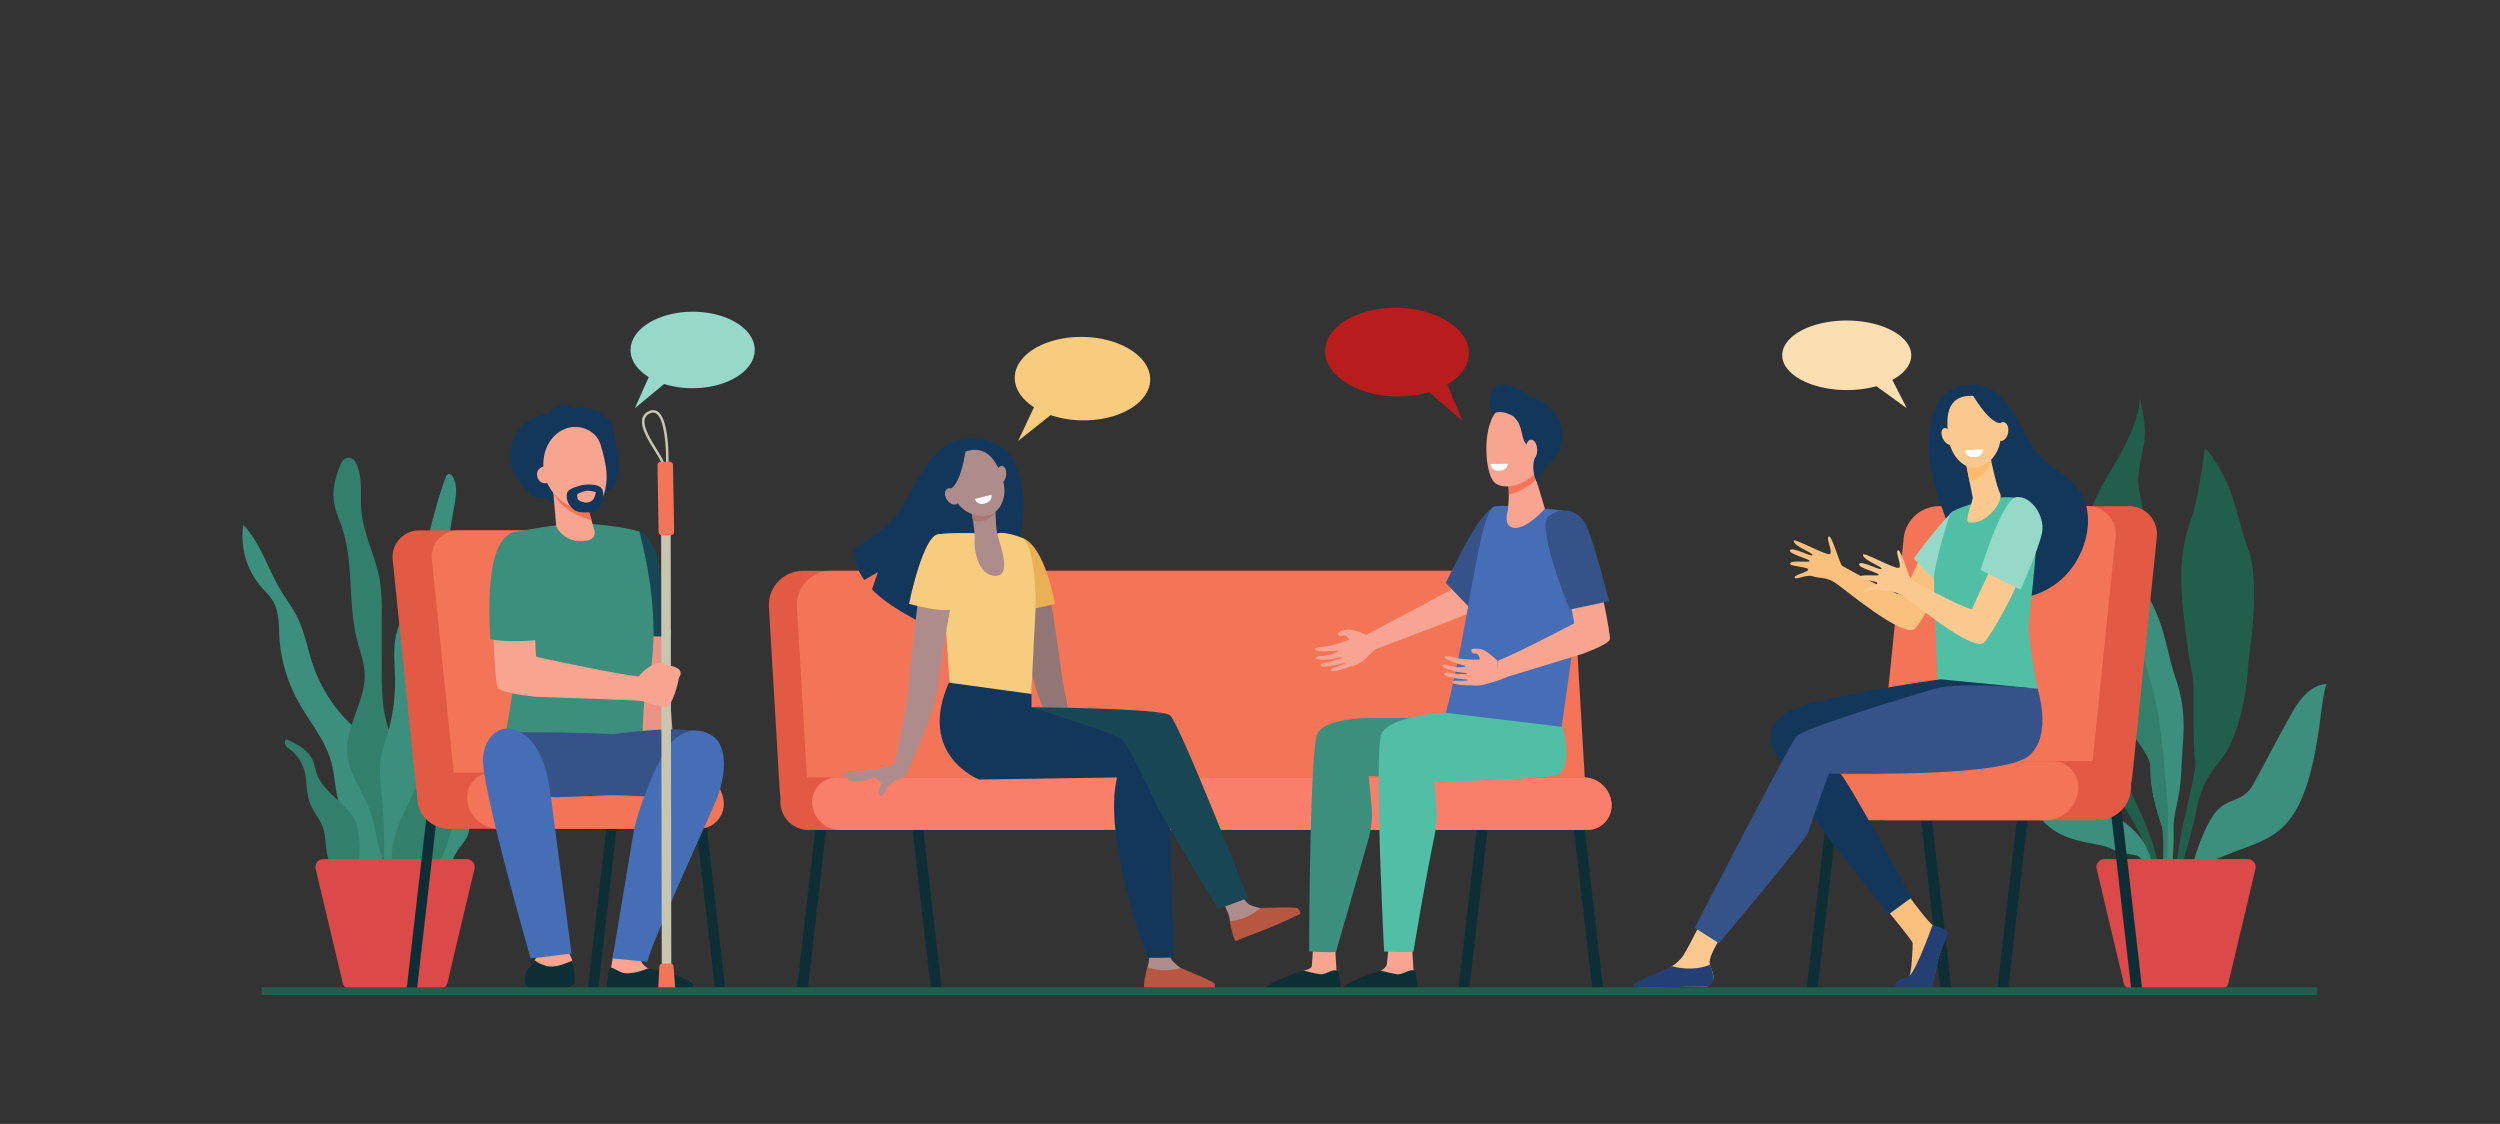 <svg xmlns="http://www.w3.org/2000/svg" width="1299" height="584" viewBox="0 0 1299 584">
  <rect x="0" y="0" width="1299" height="584" fill="#333333" stroke="none"/>
  <g id="discussion" transform="translate(0 0.326)">
    <g id="Groupe_30" data-name="Groupe 30">
      <rect id="Rectangle_1" data-name="Rectangle 1" width="1299" height="584" transform="translate(0 -0.326)" fill="none"/>
      <path id="Tracé_1" data-name="Tracé 1" d="M502.7,1064.57c-.575-5.084-1.258-10.281-3.619-14.817-2.869-5.516-7.909-9.494-12.31-13.877a76.98,76.98,0,0,1-18.357-29.26c-2.939-8.49-4.4-17.534-8.452-25.55-2.472-4.894-5.843-9.272-8.653-13.982-6.636-11.134-10.249-24.29-19.25-33.605a40.386,40.386,0,0,0,9.123,31.953c2.218,2.586,4.789,4.914,6.476,7.874,3.064,5.37,2.787,11.924,3.146,18.1a79.462,79.462,0,0,0,9.505,33.266c5.9,10.845,14.428,20.5,17.586,32.441,2.367,8.948,1.663,18.987,6.706,26.741a6.85,6.85,0,0,1,1.307,2.679,5.823,5.823,0,0,1-.1,1.681c-.114.721-.225,1.442-.339,2.162-1.147,7.322-2.335,16.643,3.96,22.124,4.363,3.8,9.975,3.884,13.109-1.161,3.155-5.081,2.875-12.517,2.641-18.234C504.8,1083.586,503.779,1074.037,502.7,1064.57Z" transform="translate(-305.659 -661.056)" fill="#3c8f7c"/>
      <path id="Tracé_2" data-name="Tracé 2" d="M628.846,973.986c-2.448-8.478-6.248-16.553-8.154-25.171-1.847-8.358-1.862-17-1.868-25.559q-.009-14.069-.02-28.142a106.175,106.175,0,0,0-.975-17.472c-2.078-12.391-8.516-23.852-9.607-36.369-.473-5.414.076-10.886-.519-16.285a25.678,25.678,0,0,0-2.559-8.971,4,4,0,0,0-7.17.2c-3.128,6.779-5.113,14.1-3.849,21.365.759,4.357,2.644,8.419,4.054,12.61,6.275,18.66,2.942,39.319,7.8,58.4,1.465,5.761,3.68,11.408,3.94,17.347.616,14.212-10,27.2-9.024,41.388.8,11.636,9.164,21.266,12.674,32.388,1.967,6.225,2.387,12.87,4.491,19.048,1.637,4.8,5.44,10.632,11.352,9.172,5.612-1.383,3.916-5.962,3.665-10.337C632.223,1002.8,633.023,988.443,628.846,973.986Z" transform="translate(-420.463 -576.361)" fill="#327f6b"/>
      <path id="Tracé_3" data-name="Tracé 3" d="M700.3,1002.282c-.248-4.4-.992-8.834-.374-13.2.519-3.689,1.987-7.167,3.038-10.743,1.964-6.7,2.451-13.731,2.93-20.7q1.3-18.994,2.594-37.988c1.345-19.684,2.7-39.424,6.377-58.805,1.021-5.381,2.168-11.212-.248-16.124-.511-1.036-1.512-2.133-2.612-1.789-.782.245-1.167,1.109-1.453,1.879-8.046,21.864-11.087,45.4-20.067,66.9-2.151,5.148-4.652,10.214-5.767,15.683-1.337,6.566-.6,13.352-.429,20.052a94.621,94.621,0,0,1-3.342,28.533c-1.389,4.833-3.248,9.558-4.007,14.531-.948,6.2-.152,12.514.441,18.756a288.262,288.262,0,0,1,1.159,36.129c-.219,7.086,5.764,6.9,9.724,2.548,2.77-3.044,2.746-6.385,3.695-10.176C695.074,1025.323,701.059,1015.771,700.3,1002.282Z" transform="translate(-479.076 -596.888)" fill="#3c8f7c"/>
      <path id="Tracé_4" data-name="Tracé 4" d="M542.976,1356.44c-5.288-8.5-15.823-13.328-19.206-22.755-.861-2.4-1.2-4.979-2.247-7.3-2.335-5.154-7.64-8.066-12.855-10.439a1.1,1.1,0,0,0-1.558.992h0a3.766,3.766,0,0,0,1.634,3.184,21.145,21.145,0,0,1,8.431,11.5c1.611,5.524.913,11.577,2.915,16.97,1.681,4.526,5.142,8.23,6.768,12.777,1.485,4.159,1.331,8.7,2.028,13.06s2.635,8.986,6.639,10.833C550.012,1391.942,546.39,1361.929,542.976,1356.44Z" transform="translate(-359.116 -931.834)" fill="#327f6b"/>
      <path id="Tracé_5" data-name="Tracé 5" d="M772.68,1307.488c-.225,4.109.4,8.417-1.205,12.2-1.027,2.422-2.878,4.38-4.4,6.528-5.332,7.544-7.267,18.231-15.462,22.477a2.791,2.791,0,0,1-1.742.42,2.675,2.675,0,0,1-1.728-1.751c-2.008-4.681.245-9.955,1.579-14.869a3.656,3.656,0,0,0,.02-2.609c-.452-.87-1.48-1.246-2.183-1.929-1.4-1.363-1.269-3.616-.989-5.551a126.4,126.4,0,0,1,2.921-14.35,25.05,25.05,0,0,1,3.073-7.675c1.7-2.53,4.164-4.418,6.473-6.406a76.718,76.718,0,0,0,22.393-33.056c.948-2.758,1.792-5.67,3.747-7.83s5.443-3.271,7.827-1.6c1.7,1.194-5.247,12.362-6.059,13.7-2.314,3.826-2.343,7.156-3.651,11.408C780.1,1287.01,773.293,1296.331,772.68,1307.488Z" transform="translate(-528.568 -885.687)" fill="#3c8f7c"/>
      <path id="Tracé_6" data-name="Tracé 6" d="M730.06,1222.625c1.515-3.919,3.044-7.888,3.543-12.062.554-4.64-.181-9.383.61-13.988,1.018-5.918,4.471-11.125,6.178-16.883,1.234-4.159,1.538-8.527,2.279-12.8,2.119-12.222,7.865-24.164,6.216-36.456-.359-2.673-1.567-5.79-4.22-6.248-2.4-.411-4.591,1.783-5.215,4.144s-.158,4.85.012,7.287a30.08,30.08,0,0,1-5.387,19.293c-3.773,5.341-9.251,9.362-12.648,14.951-4.167,6.855-4.734,15.225-6.858,22.965-4.229,15.391-14.831,28.819-16.766,44.666-.771,6.307.712,13.97,6.531,16.489C721.168,1261.27,726.248,1232.486,730.06,1222.625Z" transform="translate(-494.025 -796.073)" fill="#327f6b"/>
      <path id="Tracé_7" data-name="Tracé 7" d="M604.32,1528.55H565.693a4.1,4.1,0,0,0-3.978,5.046L575.8,1592.97a4.089,4.089,0,0,0,3.978,3.149h46.4a4.091,4.091,0,0,0,3.978-3.149l14.081-59.374a4.1,4.1,0,0,0-3.978-5.046Z" transform="translate(-397.705 -1082.462)" fill="#db4949"/>
      <g id="Groupe_1" data-name="Groupe 1" transform="translate(1054.716 206.577)">
        <path id="Tracé_8" data-name="Tracé 8" d="M3872.64,1025.448h1.83a107.8,107.8,0,0,1,3.9-20.09c7.979-26.934,4.489-30.418,17.957-47.254s14.464-51.749,14.464-51.749,6.484-39.652,0-57.107-6.984-34.912-22.693-53.368c0,0-2.991,24.689-6.733,35.911s-7.293,21.946-4.521,48.877,4.5,29.178,5.131,36.162-.362,36.415,1.132,41.275-8.729,38.525-9.476,52.989C3873.407,1015.438,3873,1020.393,3872.64,1025.448Z" transform="translate(-3797.176 -770.19)" fill="#215e4b"/>
        <path id="Tracé_9" data-name="Tracé 9" d="M3886.271,1323.771a29.173,29.173,0,0,1,15.178-15.526c20.948-9.35,35.079-9.143,44.806-31.588s9.727-53.117,13.092-59.476c0,0-8.977-1.5-17.957,14.589s-15.067,28.054-20.25,37.408-12.666,6.733-19.025,13.842c-5.329,5.956-10.249,19.813-12.12,26.846a27.659,27.659,0,0,1-2.656,6.54c-1.059,1.871-2.305,4.147-3.055,5.767a8.947,8.947,0,0,0-.493,1.6h2.48Z" transform="translate(-3805.072 -1068.513)" fill="#3c8f7c"/>
        <path id="Tracé_10" data-name="Tracé 10" d="M3688.125,856.731c-1.5,19.2,10.722,17.706,11.221,29.925s16.459,32.919,23.852,47.631c3.846,7.652,5.265,19.352,5.743,28.819h5.942c-2.3-23.963-12.021-40.641-17.832-54.007-7.479-17.207-8.6-25.063-2.244-38.528s-2.991-48.255,6.062-63.763,4.413-39.853,2.332-49.2.213-15.71,2.081-25.571-2.081-24.182-2.081-24.182c-.336,12.219-9.639,28.927-16.372,39.652s-19.451,39.9-17.954,53.117.747,14.215.747,14.215C3684.882,832.54,3689.622,837.528,3688.125,856.731Z" transform="translate(-3666.035 -707.85)" fill="#215e4b"/>
        <path id="Tracé_11" data-name="Tracé 11" d="M3671.793,1308.164c.765,2.291,3.213,8.145,5.454,15.6h3.642c-1.658-9.494-4.518-20.51-9.348-26.826-9.727-12.718-29.178-18.2-31.422-27.433s.248-36.909-13.964-52.37c0,0,2,17.213,0,21.824s-18.952,26.058-8.977,44.012,32.42,15.709,39.4,19.7S3670.547,1304.423,3671.793,1308.164Z" transform="translate(-3614.058 -1068.51)" fill="#3c8f7c"/>
        <path id="Tracé_12" data-name="Tracé 12" d="M3758.385,1063.745c-.248,18.453,14.215,25.437,13.964,35.662s2.991,21.2,5.735,29.426c1.736,5.209.776,19.714.467,33.325h4.013c1.01-10,2.119-24.436,1.754-30.833-.5-8.729,3.49-15.71,3.99-30.923s3.741-28.927-2.991-48.13-5.486-42.144-33.666-63.343c0,0-4.988,22.445-1.246,34.664S3758.633,1045.29,3758.385,1063.745Z" transform="translate(-3709.627 -906.9)" fill="#3c8f7c"/>
        <path id="Tracé_13" data-name="Tracé 13" d="M3758.392,1063.752c-.248,18.456,14.215,25.437,13.964,35.662s2.991,21.2,5.735,29.426c1.736,5.209.776,19.714.467,33.325h1.667c.225-2.843.443-4.629.443-4.629l.832-34.413s-1.664-26.934-4.655-48.88-25.186-85.3-25.186-85.3-4.988,22.445-1.246,34.664S3758.64,1045.3,3758.392,1063.752Z" transform="translate(-3709.634 -906.908)" fill="#327f6b"/>
        <path id="Tracé_14" data-name="Tracé 14" d="M3775.3,1528.55h-38.625a4.1,4.1,0,0,0-3.978,5.046l14.081,59.374a4.088,4.088,0,0,0,3.978,3.149h46.4a4.092,4.092,0,0,0,3.978-3.149l14.081-59.374a4.1,4.1,0,0,0-3.978-5.046Z" transform="translate(-3697.992 -1289.039)" fill="#db4949"/>
      </g>
      <path id="Tracé_21" data-name="Tracé 21" d="M2176.8,361.259c20.632.442,37.147,11.1,36.887,23.809-.129,6.355-4.428,12.017-11.272,16.036l7.992,18.916-17.323-14.942a56.7,56.7,0,0,1-17.219,2.2c-20.631-.442-37.147-11.1-36.887-23.809S2156.168,360.818,2176.8,361.259Z" transform="translate(-1450.451 -201.624)" fill="#b91c1c"/>
      <path id="Tracé_22" data-name="Tracé 22" d="M1876.615,453.173c-19.434-.364-35.381,9.043-35.617,21.014-.118,5.985,3.713,11.476,10,15.519l-8.237,17.5,16.87-13.408a53.452,53.452,0,0,0,16.123,2.722c19.434.364,35.381-9.043,35.617-21.012S1896.049,453.537,1876.615,453.173Z" transform="translate(-1313.73 -278.434)" fill="#f7cc7f"/>
      <path id="Tracé_23" data-name="Tracé 23" d="M3116.243,506.44c18.511.022,33.516,8.123,33.511,18.094,0,4.985-3.755,9.495-9.822,12.754L3147.44,552l-15.8-11.446a57.6,57.6,0,0,1-15.405,2c-18.511-.022-33.516-8.123-33.511-18.094S3097.732,506.42,3116.243,506.44Z" transform="translate(-2156.671 -340.21)" fill="#fbdfb3"/>
      <path id="Tracé_24" data-name="Tracé 24" d="M1213.2,407.11c-17.816.024-32.256,8.938-32.253,19.911,0,5.486,3.613,10.45,9.453,14.037l-7.226,16.188,15.212-12.6a48.97,48.97,0,0,0,14.824,2.2c17.816-.024,32.256-8.938,32.253-19.911S1231.019,407.086,1213.2,407.11Z" transform="translate(-853.305 -245.459)" fill="#96d9c9"/>
      <g id="Groupe_22" data-name="Groupe 22" transform="translate(203.993 275.281)">
        <path id="Tracé_46" data-name="Tracé 46" d="M729.359,1518.285H723.98l11.463-99.645h5.379Z" transform="translate(-716.689 -1279.909)" fill="#0e2e35"/>
        <path id="Tracé_47" data-name="Tracé 47" d="M922.646,1518.285h5.379l-11.466-99.645H911.18Z" transform="translate(-849.257 -1279.909)" fill="#0e2e35"/>
        <path id="Tracé_48" data-name="Tracé 48" d="M1051.919,1518.285h-5.379L1058,1418.64h5.379Z" transform="translate(-945.114 -1279.909)" fill="#0e2e35"/>
        <path id="Tracé_49" data-name="Tracé 49" d="M1245.206,1518.285h5.379l-11.466-99.645h-5.379Z" transform="translate(-1077.682 -1279.909)" fill="#0e2e35"/>
        <path id="Tracé_50" data-name="Tracé 50" d="M801.73,1092.831H728.365a17.658,17.658,0,0,1-17.163-15.569L699.079,958.839a13.8,13.8,0,0,1,13.976-15.569H786.42a17.66,17.66,0,0,1,17.163,15.569l12.123,118.422A13.8,13.8,0,0,1,801.73,1092.831Z" transform="translate(-698.996 -943.27)" fill="#e25a44"/>
        <path id="Tracé_51" data-name="Tracé 51" d="M871.54,1092.831H798.175a17.658,17.658,0,0,1-17.163-15.569L768.889,958.839a13.8,13.8,0,0,1,13.976-15.569H856.23a17.66,17.66,0,0,1,17.163,15.569l12.123,118.422A13.8,13.8,0,0,1,871.54,1092.831Z" transform="translate(-748.433 -943.27)" fill="#f47458"/>
        <path id="Tracé_52" data-name="Tracé 52" d="M862.962,1403.658H758.975a16.544,16.544,0,0,1-16.083-14.589h0a12.932,12.932,0,0,1,13.1-14.589H859.977a16.544,16.544,0,0,1,16.083,14.589h0A12.935,12.935,0,0,1,862.962,1403.658Z" transform="translate(-730.027 -1248.637)" fill="#e25a44"/>
        <path id="Tracé_53" data-name="Tracé 53" d="M951.922,1403.658H847.935a16.544,16.544,0,0,1-16.083-14.589h0a12.931,12.931,0,0,1,13.1-14.589H948.937a16.544,16.544,0,0,1,16.083,14.589h0A12.935,12.935,0,0,1,951.922,1403.658Z" transform="translate(-793.025 -1248.637)" fill="#f47458"/>
      </g>
      <path id="Tracé_54" data-name="Tracé 54" d="M3765.291,1505.5h5.661l-12.07-104.912h-5.662Z" transform="translate(-2657.891 -991.846)" fill="#0e2e35"/>
      <path id="Tracé_55" data-name="Tracé 55" d="M3561.774,1505.5h-5.665l12.071-104.912h5.664Z" transform="translate(-2518.305 -991.846)" fill="#0e2e35"/>
      <path id="Tracé_56" data-name="Tracé 56" d="M3425.673,1505.5h5.662l-12.07-104.912H3413.6Z" transform="translate(-2417.385 -991.846)" fill="#0e2e35"/>
      <path id="Tracé_57" data-name="Tracé 57" d="M3222.162,1505.5H3216.5l12.07-104.912h5.662Z" transform="translate(-2277.806 -991.846)" fill="#0e2e35"/>
      <path id="Tracé_58" data-name="Tracé 58" d="M3433.733,1057.557h77.243a18.593,18.593,0,0,0,18.071-16.392l12.765-124.682A14.53,14.53,0,0,0,3527.1,900.09h-77.243a18.593,18.593,0,0,0-18.071,16.393l-12.765,124.682A14.53,14.53,0,0,0,3433.733,1057.557Z" transform="translate(-2421.16 -637.41)" fill="#e25a44"/>
      <path id="Tracé_59" data-name="Tracé 59" d="M3360.234,1057.557h77.243a18.593,18.593,0,0,0,18.071-16.392l12.765-124.682A14.53,14.53,0,0,0,3453.6,900.09h-77.243a18.593,18.593,0,0,0-18.071,16.393l-12.765,124.682A14.532,14.532,0,0,0,3360.234,1057.557Z" transform="translate(-2369.112 -637.41)" fill="#f47458"/>
      <path id="Tracé_60" data-name="Tracé 60" d="M3327.031,1384.8h109.486a17.425,17.425,0,0,0,16.935-15.362h0a13.617,13.617,0,0,0-13.789-15.362H3330.177a17.425,17.425,0,0,0-16.935,15.362h0A13.615,13.615,0,0,0,3327.031,1384.8Z" transform="translate(-2346.257 -958.909)" fill="#e25a44"/>
      <path id="Tracé_61" data-name="Tracé 61" d="M3233.371,1384.8h109.486a17.425,17.425,0,0,0,16.935-15.362h0A13.617,13.617,0,0,0,3346,1354.08H3236.517a17.425,17.425,0,0,0-16.935,15.362h0A13.616,13.616,0,0,0,3233.371,1384.8Z" transform="translate(-2279.931 -958.909)" fill="#f47458"/>
      <path id="Tracé_62" data-name="Tracé 62" d="M3189.272,975.283c-.508-1.474,6.654-2.638,7.039-4.124s-9.032-1.637-9.365-2.945c-.613-2.411,10.325-.47,10.115-1.6s-11.393-3.683-10.176-5.615,11.317,3.861,11.63,2.551-9.879-4.541-9.686-7.416c.1-1.538,16.717,7.725,18.648,6.9s-2.049-8.069-.508-9.137,5.9,14.709,6.954,15.237,23.5,13.442,31.5,15.511c.981-2.676,8.014-16.862,8.878-19.393,4.48,3.21,9.683,3.925,14.306,6.855-3.385,8.4-14.992,29.073-17.335,30.12-7.132,3.193-34.591-19.746-40.075-23.674s-8.641-2.673-12.356-3.922S3189.78,976.757,3189.272,975.283Z" transform="translate(-2256.768 -675.476)" fill="#f9c07e"/>
      <g id="Groupe_26" data-name="Groupe 26" transform="translate(250.921 209.718)">
        <path id="Tracé_63" data-name="Tracé 63" d="M1121.94,1111.989l.689,49.933,21.721,6.444-2.612-34.892,1.345-23.081s-16.638-4.272-17.116-3.552S1121.94,1111.989,1121.94,1111.989Z" transform="translate(-1045.438 -993.483)" fill="#ea9486"/>
        <path id="Tracé_64" data-name="Tracé 64" d="M1115.671,945.3c.972.041,3.633.928,7.529,8.262,4.973,9.365,7.512,46.481,7.512,46.481l-16.965-.773-2.787-5.9L1106.37,947.9S1115.4,945.288,1115.671,945.3Z" transform="translate(-1034.411 -879.144)" fill="#184655"/>
        <path id="Tracé_65" data-name="Tracé 65" d="M939.463,931.33c6.2.009,21.552,1.812,28.676,4.08,0,0,13.725,47.263,3.782,81.326-2.227,7.626-2.1,30.742-2.1,30.742l-71.783-3.333s10.567-57.063,7.7-66.428-2.936-42-2.936-42,.441-.067,14.443-2.481A145.69,145.69,0,0,1,939.463,931.33Z" transform="translate(-886.88 -869.251)" fill="#3c8f7c"/>
        <path id="Tracé_66" data-name="Tracé 66" d="M939.627,1300.006s38.061-5.714,48.676.268-11.326,33.337-11.326,33.337-29.23-1.92-37.854-1.868c-8.56.052-34.723,2.183-49.927-.02s-13.483-28.014-10.614-31.162S939.627,1300.006,939.627,1300.006Z" transform="translate(-871.742 -1128.59)" fill="#355389"/>
        <path id="Tracé_67" data-name="Tracé 67" d="M1102.911,1684.57s-1.611,5.729,1.681,9.388,16.614,6.954,18.409,8.939a5.688,5.688,0,0,1,1.713,3.718l-37.125.07.076-11.177,1.474-8.072Z" transform="translate(-1021.112 -1402.667)" fill="#f7a491"/>
        <path id="Tracé_68" data-name="Tracé 68" d="M1101.954,1722.205s-9.421,4.121-14.09,1.982-4.55-2.775-5.857-1.888-1.477,11.367-1.477,11.367h41.747c2.9-.152,4.3-2.326,1.894-4.08a34.392,34.392,0,0,0-4.626-2.562C1116.228,1725.258,1101.954,1722.205,1101.954,1722.205Z" transform="translate(-1016.112 -1429.111)" fill="#0e2e35"/>
        <path id="Tracé_69" data-name="Tracé 69" d="M1118.207,1309.613c3.467-5.691,12.173-13.956,23.111-8.093,10.433,5.592,7.681,23.411,3.09,34.323s-33.993,74.809-35.715,83.833l-18.073-1.731s8.653-52.093,10.757-64.683C1103.4,1341.146,1112.207,1319.465,1118.207,1309.613Z" transform="translate(-1023.258 -1129.981)" fill="#466eb6"/>
        <path id="Tracé_70" data-name="Tracé 70" d="M955.318,1626.97s1.483,17.049,4.208,21.771-.143,12.748-.286,13.851-5.737,2.676-14.63,1.731-8.749-2.991-8.031-6.295,5.452-7.556,5.738-10.7-2.726-14.478-2.726-14.478Z" transform="translate(-913.959 -1361.877)" fill="#f7a491"/>
        <path id="Tracé_71" data-name="Tracé 71" d="M942.167,1724.329c-9.158-.972-8.026-5.457-7.287-8.86.461-2.13,3.091-4.643,4.655-7.019.82.651,2.151,1.8,6.126,2.968,4.13,1.217,9.791-1.191,13.4-2.7a43.751,43.751,0,0,1,1.223,11.773C960.135,1721.626,951.324,1725.3,942.167,1724.329Z" transform="translate(-912.627 -1419.578)" fill="#0e2e35"/>
        <path id="Tracé_72" data-name="Tracé 72" d="M894.846,1329.628c1.847,13.935,11,83.308,11,83.308l-21.228,2.624s-26.1-90.548-24.765-104.4,11.11-15.015,11.11-15.015S889.955,1292.74,894.846,1329.628Z" transform="translate(-859.799 -1127.543)" fill="#466eb6"/>
        <g id="Groupe_23" data-name="Groupe 23" transform="translate(14.135)">
          <path id="Tracé_73" data-name="Tracé 73" d="M941.672,720.686s-8.574-6.38-13.343,3.236a21.71,21.71,0,0,0-3.66-.2c-1.926.435-3.9,2.087-5.659,2.939-6.269,3.035-9.639,9.625-10.544,15.847-1.1,7.553,1.792,13.366,6.7,19.27a20.329,20.329,0,0,0,5,4.646c2.408,1.442,4.491.613,6.812,1.328,1.955.6,2.475,2.6,4.894,2.084,3.391-.721,7.208-4.252,11.244-3.368s13.781-1.76,13.807-1.766c12.523-3.4,6.344-25.635,4.734-33.482C960.149,723.841,949.415,718.67,941.672,720.686Z" transform="translate(-908.235 -718.612)" fill="#13375b"/>
          <path id="Tracé_74" data-name="Tracé 74" d="M1000.956,863.683l2.414,8.154,1.287,4.553s2.183,5.192-3.82,6.172c-11.522,1.885-15.733-7.3-15.733-7.3L982.92,850.04Z" transform="translate(-961.124 -811.684)" fill="#f7a491"/>
          <path id="Tracé_75" data-name="Tracé 75" d="M983.636,858.227c4.678,8.125,13.643,12.371,19.766,13.7l-2.437-8.233L982.93,850.05Z" transform="translate(-961.131 -811.691)" fill="#f47458"/>
          <path id="Tracé_76" data-name="Tracé 76" d="M978,760.328c7.6-3.5,16.789.336,19.095,7.742a88.615,88.615,0,0,1,2.816,11.8c1.78,10.836-2.8,22.153-8.157,22.807s-21.179-4.564-23.939-19.918C966.111,773.276,970.025,764,978,760.328Z" transform="translate(-950.149 -747.228)" fill="#f7a491"/>
          <path id="Tracé_77" data-name="Tracé 77" d="M964.074,833.433a4.05,4.05,0,0,1-3.228,4.81,4.267,4.267,0,0,1-4.48-3.867,4.05,4.05,0,0,1,3.228-4.809A4.263,4.263,0,0,1,964.074,833.433Z" transform="translate(-942.284 -797.167)" fill="#f7a491"/>
        </g>
        <path id="Tracé_78" data-name="Tracé 78" d="M1017.179,861.788s-7.124,1.538-7.906,3.838-.248,5.752,2.9,8.621,10.562,1.836,12.675.56,4.185-7.235,2.521-10.775S1017.179,861.788,1017.179,861.788Z" transform="translate(-965.424 -819.84)" fill="#13375b"/>
        <path id="Tracé_79" data-name="Tracé 79" d="M1027.784,874.288s-.2,2.615.7,3.161a9.2,9.2,0,0,0,3.073,1.182,4.765,4.765,0,0,0,4.4-1.436,2.957,2.957,0,0,0,.277-.359,10.932,10.932,0,0,0,1.182-3.534,16.522,16.522,0,0,0-4.585-.753A20.367,20.367,0,0,0,1027.784,874.288Z" transform="translate(-978.746 -827.615)" fill="#f7a491"/>
        <g id="Groupe_24" data-name="Groupe 24" transform="translate(82.635 3.05)">
          <path id="Tracé_80" data-name="Tracé 80" d="M1154.422,760.815c-.844-.137-1.03-1.232-1.057-2.95-.026-1.535-1.944-4.658-3.975-7.964-3.531-5.746-7.532-12.257-6.161-16.737a5.752,5.752,0,0,1,3.344-3.572,4.443,4.443,0,0,1,4.538.19c6.289,4.188,5.679,26.513,5.65,27.462l-.155.73-.02.07c-.873,2.475-1.585,2.784-1.973,2.793C1154.535,760.832,1154.474,760.82,1154.422,760.815Zm1.027-3.68c.187-6.307-.365-23.128-5.066-26.259a3.164,3.164,0,0,0-3.263-.088,4.427,4.427,0,0,0-2.629,2.758c-1.2,3.911,2.807,10.427,6.024,15.663,2.311,3.765,4.138,6.736,4.17,8.633.009.511.035.881.064,1.15a11.229,11.229,0,0,0,.587-1.357Z" transform="translate(-1142.953 -729.064)" fill="#c8c6af"/>
        </g>
        <g id="Groupe_25" data-name="Groupe 25" transform="translate(92.568 31.381)">
          <path id="Tracé_81" data-name="Tracé 81" d="M1179.83,1090.069c1.372,0,2.481-1.43,2.478-3.193l-.353-257.549c0-1.763-1.115-3.187-2.486-3.187s-2.481,1.43-2.478,3.193l.353,257.549C1177.346,1088.645,1178.458,1090.072,1179.83,1090.069Z" transform="translate(-1176.99 -826.14)" fill="#c8c6af"/>
        </g>
        <path id="Tracé_82" data-name="Tracé 82" d="M1173.6,1728.366l5.685-.093a1.55,1.55,0,0,0,1.52-1.675l-.875-10.851a1.555,1.555,0,0,0-1.573-1.427l-4.258.07a1.55,1.55,0,0,0-1.523,1.471l-.552,10.874A1.554,1.554,0,0,0,1173.6,1728.366Z" transform="translate(-1080.905 -1423.735)" fill="#f47458"/>
        <path id="Tracé_83" data-name="Tracé 83" d="M1173.064,859.177l4.418-.073a1.822,1.822,0,0,0,1.792-1.853l-.572-34.58a1.822,1.822,0,0,0-1.853-1.792l-4.418.073a1.822,1.822,0,0,0-1.792,1.853l.572,34.58A1.822,1.822,0,0,0,1173.064,859.177Z" transform="translate(-1079.924 -791.034)" fill="#f47458"/>
        <path id="Tracé_84" data-name="Tracé 84" d="M898.492,1095.461s.572,18.368,1.048,20.458c0,0,36.191,8,52.043,10.1.2,0,.394.006.589,0,.333-.006.724.114.963-.228a17.487,17.487,0,0,1,5.084-4.573c2.378-1.515,4.821-2.953,7.813-1.415a9.246,9.246,0,0,0,3.1.762,10.882,10.882,0,0,1,4.112,1.564,2.7,2.7,0,0,1,1.051,3.482,9.185,9.185,0,0,0-.96,2.627c-.055,1.529-3.455,13.53-6,13.743a45.166,45.166,0,0,1-10.585-2.273,11.768,11.768,0,0,0-4.839-1.007,7.6,7.6,0,0,1-1.03-.067v0c-11.738-.6-51.238-1.917-51.238-1.917s-18.85-1.751-20.256-4.909-2.632-37.469-2.632-37.469Z" transform="translate(-871.803 -984.689)" fill="#f7a491"/>
        <path id="Tracé_85" data-name="Tracé 85" d="M871.814,1001.681c-1.126-22.755-.96-50.8,11.837-55.583,5.049-1.888,13.953,9.464,12.351,56.044C889.17,1002.705,879.139,1003.158,871.814,1001.681Z" transform="translate(-868 -879.571)" fill="#3c8f7c"/>
      </g>
      <path id="Tracé_86" data-name="Tracé 86" d="M3433.979,716.922a48.494,48.494,0,0,1,4.43-23.376c3.085-6.415,10.713-10.057,17.671-10.065,22.092-.029,24.9,29.16,38.966,40.419,4.3,3.441,9.1,6.242,13.165,9.952,15.015,13.7,8.25,39.059-5.536,51.072-9.566,8.335-24.6,13.071-36.395,6.555-6.155-3.4-10.827-9.056-14.157-15.248-4.725-8.79-7.769-18.934-11.131-28.305C3437.417,737.951,3434.42,727.571,3433.979,716.922Z" transform="translate(-2431.779 -484.015)" fill="#13375b"/>
      <path id="Tracé_87" data-name="Tracé 87" d="M3423.485,950.08s16.5-16.918,20.744-24.266-2.892-2.565-10.182-4.5c-2.761-.733-2.063-16.909-7.281-11.65-8.562,8.627-19.325,23.712-19.325,23.712Z" transform="translate(-2413.023 -643.446)" fill="#96d9c9"/>
      <path id="Tracé_88" data-name="Tracé 88" d="M3472.42,884.933s14.808-2.924,21.563,2.723-1.447,55.837-1.441,64.157,4.64,31.828,4.64,31.828-44.879,7.856-52.008-4.634c0,0-2.028-47.587-1.728-53.573s6.954-30.459,8.8-33.08S3472.42,884.933,3472.42,884.933Z" transform="translate(-2438.499 -626.141)" fill="#50bfa5"/>
      <path id="Tracé_89" data-name="Tracé 89" d="M3510.438,807.476s.079.444.219,1.2c.671,3.613,3.257,15.6,5,18.9,2.11,3.984-7.229,16.687-16.218,15.138-2.676-.461,2.262-11.674,2.025-12.861-.455-2.273-1.071-5.376-1.7-8.554-.356-1.795-.715-3.613-1.054-5.323-.96-4.856-1.745-8.831-1.745-8.831Z" transform="translate(-2476.424 -571.586)" fill="#fbc990"/>
      <path id="Tracé_90" data-name="Tracé 90" d="M3510.65,808.672c-.14-.753-.219-1.2-.219-1.2l-13.471-.336,1.745,8.831c.336,1.7.695,3.508,1.048,5.291a12.619,12.619,0,0,0,6.432-3.219,16.943,16.943,0,0,0,4.871-7.232C3510.893,809.965,3510.755,809.232,3510.65,808.672Z" transform="translate(-2476.417 -571.587)" fill="#ffba6b"/>
      <path id="Tracé_91" data-name="Tracé 91" d="M3480.284,703.492s6.35-.732,10.328,4.4,8.268,21.024-1.617,29.659-19.655-1.138-21.1-11.5S3465.882,703.119,3480.284,703.492Z" transform="translate(-2455.334 -498.162)" fill="#fbc990"/>
      <path id="Tracé_92" data-name="Tracé 92" d="M3457.532,766.613c1.179,2.288,3.161,3.557,4.424,2.831s1.331-3.169.152-5.46-3.16-3.557-4.424-2.831S3456.35,764.323,3457.532,766.613Z" transform="translate(-2447.898 -538.875)" fill="#fbc990"/>
      <path id="Tracé_93" data-name="Tracé 93" d="M3509.62,697.372s8.481,15.105,14.551,15.806,6.864,8.726,6.864,8.726-2.168-18.5-8.177-22.063S3509.62,697.372,3509.62,697.372Z" transform="translate(-2485.383 -493.739)" fill="#13375b"/>
      <path id="Tracé_94" data-name="Tracé 94" d="M3553.723,754.587c-.493,2.682.5,5.142,2.218,5.5s3.511-1.538,4-4.22-.5-5.142-2.218-5.5S3554.216,751.9,3553.723,754.587Z" transform="translate(-2516.525 -531.352)" fill="#fbc990"/>
      <g id="Groupe_27" data-name="Groupe 27" transform="translate(848.862 352.627)">
        <path id="Tracé_95" data-name="Tracé 95" d="M3358.42,1592.773s13.623,16.334,13.713,17.755-.543,16.932-2.163,18.354-6.379,2.428-4.85,4.027c1.156,1.208,10.054.948,15.949.625,1.722-.094,3.878-13.827,4.561-15.847.99-2.93,3.4-9.534,2.5-11.577-.438-1-2.536-3.041-5.492-4.952-3.111-2.008-15-18.558-15-18.558Z" transform="translate(-3227.17 -1473.365)" fill="#f9c07e"/>
        <path id="Tracé_96" data-name="Tracé 96" d="M3394.11,1645.88s-9.146,25.755-12.727,27c-.951.33-5.513,1.167-6.374,3.184a8.717,8.717,0,0,0,0,2.638h19.066s2.41-11.347,3.365-16.334c0,0,5.046-12.181,4.486-13.29S3394.11,1645.88,3394.11,1645.88Z" transform="translate(-3238.837 -1518.178)" fill="#243f74"/>
        <path id="Tracé_97" data-name="Tracé 97" d="M2964.4,1625.29s-11.125,15.663-10.144,20.615c.525,2.653,2.857,6.126,1.518,8.621a6.7,6.7,0,0,1-2.869,3.12l-34.7.557c-1.891.029-.642-1.185.884-2.3,2.5-1.83,4.509-3.041,12.476-6.887.52-.251,2.411-1.45,3.094-1.868a23.973,23.973,0,0,0,4.964-4.378c2.492-2.77,13.448-25.329,13.448-25.329Z" transform="translate(-2914.748 -1498.038)" fill="#fbc990"/>
        <path id="Tracé_98" data-name="Tracé 98" d="M2928.6,1717.363c9.178,2.349,15.96.753,19.757-.773.978,2.767,2.276,6.24,1.588,8.244-.844,2.452-2.043,3.006-3.1,3.035-8.381.219-30.707.519-37.1.6a1.042,1.042,0,0,1-.812-1.713C2910.518,1724.864,2927.914,1717.781,2928.6,1717.363Z" transform="translate(-2908.683 -1568.252)" fill="#243f74"/>
        <path id="Tracé_99" data-name="Tracé 99" d="M3171.131,1238.934s13.775,15.721,17.288,18.214,37.23,64.578,37.23,64.578l-12.012,8.77s-30.132-37.574-44.286-57.67c-11.965-16.994-7.559-15.914-14.595-26.26a13.822,13.822,0,0,1,2.113-18.015c.636-.575,1.325-1.173,2.075-1.8,10.416-8.682,81.811-18.45,81.811-18.45l45.667,4.471s-37.311,26.163-38.7,26.861-51.524,8.008-52.569,8.008S3171.131,1238.934,3171.131,1238.934Z" transform="translate(-3081.24 -1208.3)" fill="#13375b"/>
        <path id="Tracé_100" data-name="Tracé 100" d="M3195.56,1220.869s7.833,23.5-3.917,34.466-81.551,9.747-104.527,9.747c0,0-9.4,25.76-10.445,29.94s-46.65,58.137-46.65,58.137l-12.531-8.008s49.087-95.387,52.916-99.566,58.487-20.887,72.063-24.719S3195.56,1220.869,3195.56,1220.869Z" transform="translate(-2985.736 -1215.995)" fill="#355389"/>
      </g>
      <path id="Tracé_101" data-name="Tracé 101" d="M3498.96,799.581l9.315-.482a4.077,4.077,0,0,1-4.121,3.878C3499.167,803.381,3498.96,799.581,3498.96,799.581Z" transform="translate(-2477.834 -565.893)" fill="#fff"/>
      <path id="Tracé_102" data-name="Tracé 102" d="M3498.96,799.581l9.315-.482a4.077,4.077,0,0,1-4.121,3.878C3499.167,803.381,3498.96,799.581,3498.96,799.581Z" transform="translate(-2477.834 -565.893)" fill="#fff"/>
      <path id="Tracé_103" data-name="Tracé 103" d="M3312.362,999.786c-.508-1.474,6.654-2.638,7.039-4.127s-9.032-1.637-9.365-2.945c-.613-2.411,10.325-.47,10.115-1.6s-11.393-3.683-10.176-5.615,11.317,3.861,11.63,2.551-9.879-4.541-9.686-7.416c.1-1.538,16.717,7.725,18.648,6.9s-2.049-8.069-.508-9.137,5.9,14.709,6.955,15.237,23.5,13.442,31.495,15.511c.981-2.676,8.014-16.862,8.878-19.393,4.479,3.21,9.683,3.925,14.306,6.855-3.385,8.4-14.992,29.073-17.335,30.12-7.133,3.193-34.592-19.746-40.075-23.674s-8.641-2.673-12.356-3.922S3312.87,1001.26,3312.362,999.786Z" transform="translate(-2343.936 -692.826)" fill="#fbc990"/>
      <path id="Tracé_104" data-name="Tracé 104" d="M3547.121,931.939s9.715-21.54,11.192-29.9-5.7-18.853-13.208-18.176-18.774,37.866-18.774,37.866Z" transform="translate(-2497.216 -625.898)" fill="#96d9c9"/>
      <g id="Groupe_28" data-name="Groupe 28" transform="translate(399.512 296.273)">
        <path id="Tracé_105" data-name="Tracé 105" d="M2805.68,1505.5h5.665l-12.07-104.912h-5.665Z" transform="translate(-2377.843 -1288.119)" fill="#0e2e35"/>
        <path id="Tracé_106" data-name="Tracé 106" d="M2602.172,1505.5h-5.662l12.071-104.912h5.662Z" transform="translate(-2238.264 -1288.119)" fill="#0e2e35"/>
        <path id="Tracé_107" data-name="Tracé 107" d="M1628.013,1505.5h5.662L1621.6,1400.59h-5.665Z" transform="translate(-1543.861 -1288.119)" fill="#0e2e35"/>
        <path id="Tracé_108" data-name="Tracé 108" d="M1424.5,1505.5h-5.662l12.07-104.912h5.662Z" transform="translate(-1404.282 -1288.119)" fill="#0e2e35"/>
        <path id="Tracé_109" data-name="Tracé 109" d="M1760.854,1149h-366.1a20.435,20.435,0,0,1-20.14-19.025l-5.621-95.746A17.741,17.741,0,0,1,1386.9,1015.2H1753a20.435,20.435,0,0,1,20.14,19.025l5.621,95.746A17.739,17.739,0,0,1,1760.854,1149Z" transform="translate(-1368.956 -1015.2)" fill="#e25a44"/>
        <path id="Tracé_110" data-name="Tracé 110" d="M1810.737,1149H1444.63a20.435,20.435,0,0,1-20.14-19.025l-5.621-95.746a17.741,17.741,0,0,1,17.907-19.025h366.1a20.435,20.435,0,0,1,20.14,19.025l5.621,95.746A17.735,17.735,0,0,1,1810.737,1149Z" transform="translate(-1404.279 -1015.2)" fill="#f47458"/>
        <path id="Tracé_111" data-name="Tracé 111" d="M1808.519,1410.366H1403.933a14.643,14.643,0,0,1-14.411-13.658h0a12.716,12.716,0,0,1,12.812-13.658h404.585a14.643,14.643,0,0,1,14.411,13.658h0A12.716,12.716,0,0,1,1808.519,1410.366Z" transform="translate(-1383.503 -1275.698)" fill="#e25a44"/>
        <path id="Tracé_112" data-name="Tracé 112" d="M1848.459,1410.366H1460.432a14.672,14.672,0,0,1-14.46-13.658h0a12.735,12.735,0,0,1,12.855-13.658h388.027a14.672,14.672,0,0,1,14.46,13.658h0A12.733,12.733,0,0,1,1848.459,1410.366Z" transform="translate(-1423.479 -1275.698)" fill="#f97f6b"/>
      </g>
      <path id="Tracé_113" data-name="Tracé 113" d="M2497.725,947.92l-23.516,29.913c-1.736,1-34.51,18.281-34.51,18.281s-5.88,3.307-9.5,5.06h0s1.576,4,3.137,8.049c13.527-5.1,52.586-19.865,54.314-21.138,1.777-1.307,28.437-33,28.437-33Z" transform="translate(-1720.977 -671.282)" fill="#f8a492"/>
      <path id="Tracé_114" data-name="Tracé 114" d="M2599.965,900.18s-4.526.841-12.2,13.935c-7.165,12.222-13.521,25.93-13.521,25.93l12.861,13.419s9.456-28.769,10.261-29.694S2599.965,900.18,2599.965,900.18Z" transform="translate(-1822.981 -637.474)" fill="#355389"/>
      <path id="Tracé_115" data-name="Tracé 115" d="M2472.825,1688s.692,11.446.695,11.469c.254,1.453,1.255,5.043,1.255,6.365,0,4.964-23.569-4.214-18.286-6.412.479-.2,2.982-1.7,3.14-3.394.242-2.6.858-7.868.858-7.868Z" transform="translate(-1739.047 -1195.379)" fill="#f7a491"/>
      <path id="Tracé_116" data-name="Tracé 116" d="M2411.116,1726.484s5.533,1.518,8.367,1.9,6.569-2.816,8.574-1.952c2.206.951,2.119,9.5,2.119,9.5s-29.674,2.434-38.018-.085C2388.855,1734.851,2399.8,1730.021,2411.116,1726.484Z" transform="translate(-1693.615 -1222.488)" fill="#0e2e35"/>
      <path id="Tracé_117" data-name="Tracé 117" d="M2335.735,1683.758s.692,11.446.695,11.469c.254,1.453,1.255,5.043,1.255,6.365,0,4.964-23.569-4.214-18.287-6.412.479-.2,4.048-.832,4.2-2.519.242-2.6.694-10.652.694-10.652Z" transform="translate(-1641.965 -1191.137)" fill="#f7a491"/>
      <path id="Tracé_118" data-name="Tracé 118" d="M2274.019,1726.484s5.533,1.518,8.367,1.9,6.569-2.816,8.574-1.952c2.207.951,2.119,9.5,2.119,9.5s-29.674,2.434-38.018-.085C2251.76,1734.851,2262.707,1730.021,2274.019,1726.484Z" transform="translate(-1596.527 -1222.488)" fill="#0e2e35"/>
      <path id="Tracé_119" data-name="Tracé 119" d="M2420.909,1276.6l-56.336.242s-25.448-.668-29.47,8.133-4.293,113.134-4.293,113.134,13.316.747,14.011,0l16.789-58.207a47.127,47.127,0,0,0,1.64-17.475l-1.462-15.564,23.245,1.188s26.353-.42,35.044-9.161S2420.909,1276.6,2420.909,1276.6Z" transform="translate(-1650.593 -904.041)" fill="#3c8f7c"/>
      <path id="Tracé_120" data-name="Tracé 120" d="M2546.765,1255.31l-60.574,3.715s-26.07,2.119-30.091,10.918,1.345,113.087,1.345,113.087,15.322.662,15.292,0c-.035-.788,7.226-42.929,10.69-59.03a56.547,56.547,0,0,0,1.144-15.564l-.887-13.637s62.2-1.234,64.992-4.045C2557.358,1282.016,2546.765,1255.31,2546.765,1255.31Z" transform="translate(-1738.259 -888.964)" fill="#50bfa5"/>
      <path id="Tracé_121" data-name="Tracé 121" d="M2599.965,899.763c8.779-.753,24.509,1.214,24.509,1.214s10.022.479,13.025,1.827c4.421,1.984,13.022,4.287,9.569,24.567-2.469,14.513-9.216,62.608-12.668,87l-60.159-7.238C2586.955,958.9,2591.654,900.475,2599.965,899.763Z" transform="translate(-1822.981 -637.057)" fill="#466eb6"/>
      <path id="Tracé_122" data-name="Tracé 122" d="M2696.7,839.192l5.656,19s-9.613,10.958-16.285,9.893c-5.6-.9-2.991-8.9-2.991-8.9s1.372-10.772-.283-16.077S2696.7,839.192,2696.7,839.192Z" transform="translate(-1899.628 -594.168)" fill="#f7a491"/>
      <path id="Tracé_123" data-name="Tracé 123" d="M2694.893,846.087a35.688,35.688,0,0,1-10.8,5.025,27.831,27.831,0,0,0-.812-7.754c-.765-2.448,2.139-3.47,5.49-3.861,4.421-.225,8.417-.055,8.417-.055l1.085,3.651A15.31,15.31,0,0,1,2694.893,846.087Z" transform="translate(-1900.112 -594.418)" fill="#f47458"/>
      <g id="Groupe_29" data-name="Groupe 29" transform="translate(772.302 199.464)">
        <path id="Tracé_124" data-name="Tracé 124" d="M2672.435,724.21c.441-.193,5.066,23.041-.522,29.864s-17.128,9.666-21.634,4.85c-4.985-5.326-6.33-30.523,2.568-37.74S2672.435,724.21,2672.435,724.21Z" transform="translate(-2646.346 -708.357)" fill="#f7a491"/>
        <path id="Tracé_125" data-name="Tracé 125" d="M2659.828,683.548a25.914,25.914,0,0,1,14.063,6.893c3.292.181,7.851,1.71,12.914,9.018,6.228,8.989,2.711,19.6-3.54,25.086s-5.79,11.349-5.79,11.349l-1.229-2.968a16.99,16.99,0,0,1-1.27-7.095,14,14,0,0,1,.794-4.363c1.366-3.49-3.747-5.431-5.317-8.166-1.208-2.1-1.573-7.071-3.49-10.556l-2.191-2.615s-4.888-3.336-9.383-2.025S2650.471,682.244,2659.828,683.548Z" transform="translate(-2650.564 -683.477)" fill="#13375b"/>
        <path id="Tracé_126" data-name="Tracé 126" d="M2716.417,786.993c.131,2.863,1.579,5.122,3.231,5.046s2.886-2.457,2.755-5.317-1.579-5.122-3.231-5.046S2716.285,784.133,2716.417,786.993Z" transform="translate(-2695.961 -753.016)" fill="#f7a491"/>
      </g>
      <path id="Tracé_127" data-name="Tracé 127" d="M2662.539,824.63l-9.059.1a3.961,3.961,0,0,0,4.232,3.511C2662.571,828.325,2662.539,824.63,2662.539,824.63Z" transform="translate(-1879.096 -583.972)" fill="#fff"/>
      <path id="Tracé_128" data-name="Tracé 128" d="M2596.422,1160.173a39.747,39.747,0,0,0-6.4-5.218,9.312,9.312,0,0,0-3.9-1.118s-3.029-.152-3.266.56a1.559,1.559,0,0,0,.805,1.76c.537.245,1.748.158,2.285.406a4.546,4.546,0,0,1,1.258,2.691c.011.689-8.9-.061-8.9-.061s-2.545-.339-3.382-.52c-.715-.155-2.819-.785-2.819-.785s-3.044-.73-3.207.242c-.1.572,2.428,1.984,5.072,2.933,2.848,1.024,5.834,1.579,5.816,1.888-.047.721-4.947.429-4.947.429a15.634,15.634,0,0,0-3.333-.642c-1.334-.654-3.759-1.062-3.878.134a20.788,20.788,0,0,0,3.123,1.739s2.183.581,3.207.922c1.806.6,4.6.651,5.854.96,1.042.257.636.514.686.627a24.565,24.565,0,0,1-3.333-.184,19.109,19.109,0,0,1-3.233-.2,23.021,23.021,0,0,0-3.426-.423c-2.533-.149-2.168,1.5.175,2.031.893.2,1.865.414,2.851.625,3.838.82,7.477.729,7.535,1.156.076.552-6.578.306-6.578.306s-3.616.911-.155,1.69a28.966,28.966,0,0,0,7.372.729c.96-.1,4.457.557,7.728-.344,2.41-.665,5.845-1.719,7.485-2.224Z" transform="translate(-1818.3 -817.095)" fill="#f8a492"/>
      <path id="Tracé_129" data-name="Tracé 129" d="M2367.928,1122.339a39.951,39.951,0,0,0-7.807-2.685,9.317,9.317,0,0,0-4.045.3s-2.9.9-2.869,1.652a1.561,1.561,0,0,0,1.363,1.372c.589.047,1.7-.455,2.285-.409s1.862,1.45,2.11,2.09-8.373,3.018-8.373,3.018-2.507.563-3.356.683c-.724.1-2.918.239-2.918.239s-3.108.368-2.927,1.337c.108.572,2.965,1.021,5.776,1,3.026-.023,6.021-.534,6.108-.239.207.695-4.491,2.11-4.491,2.11a15.592,15.592,0,0,0-3.347.549c-1.479-.155-3.9.3-3.6,1.468a20.835,20.835,0,0,0,3.531.555s2.25-.21,3.327-.242c1.906-.058,4.544-.981,5.825-1.121,1.065-.117.776.263.861.35a24.692,24.692,0,0,1-3.19.98,19.149,19.149,0,0,1-3.1.931,22.967,22.967,0,0,0-3.362.788c-2.428.735-1.514,2.157.867,1.847.907-.12,1.894-.257,2.892-.4,3.884-.557,7.27-1.9,7.468-1.521.26.49-6.067,2.562-6.067,2.562s-3.076,2.1.441,1.64a28.928,28.928,0,0,0,7.17-1.865c.864-.432,4.375-1.016,7.132-2.994,2.034-1.459,5.676-5.355,7.039-6.4Z" transform="translate(-1658.081 -792.805)" fill="#f8a492"/>
      <path id="Tracé_130" data-name="Tracé 130" d="M2719.439,1036.77l-16.48,5.06s3.111,14.221,3.149,15.92c0,0-28.069,14.863-39.818,19.527l.318,10.182c2.3-.846,4.147-1.722,5.291-2.087,2.244-.715,38.146-11.624,38.146-11.624s14.142-4.988,14.612-7.687S2719.439,1036.77,2719.439,1036.77Z" transform="translate(-1888.168 -734.202)" fill="#f7a491"/>
      <path id="Tracé_131" data-name="Tracé 131" d="M2784.636,954.81s-7.9-31.886-12.2-40.063-13.547-9.219-19.55-3.668,11.236,48.068,11.236,48.068Z" transform="translate(-1948.596 -642.737)" fill="#355389"/>
      <path id="Tracé_132" data-name="Tracé 132" d="M2042.631,1652.48s1.229,13.4.42,17.77a16.926,16.926,0,0,1-.625,2.142c-.832,2.448,1.445,9.931,1.445,9.931l30.538.114c1.664.006.552-1.048-.8-2.017-2.215-1.585-4-2.626-11.052-5.924-.461-.216-2.139-1.252-2.743-1.611a20.994,20.994,0,0,1-4.416-3.8c-2.224-2.408-2.559-14.218-2.559-14.218Z" transform="translate(-1446.241 -1170.225)" fill="#af8c8c"/>
      <path id="Tracé_133" data-name="Tracé 133" d="M2055.986,1721.267c-8.049,2.168-14.034.835-17.39-.467-.832,2.446-2.393,10.716-1.462,10.716,7.658,0,14.14,1.45,36.08,1.1.785-.012.689-2.711.178-3.307C2071.976,1727.67,2056.594,1721.626,2055.986,1721.267Z" transform="translate(-1442.419 -1218.607)" fill="#b75742"/>
      <path id="Tracé_134" data-name="Tracé 134" d="M2162,1571.34s6.68,11.682,7.76,15.993a16.818,16.818,0,0,1,.324,2.209c.26,2.574,5.437,8.434,5.437,8.434l27.83-12.572c1.515-.686.067-1.182-1.567-1.5-2.673-.522-4.728-.73-12.514-.8-.508-.006-2.463-.251-3.164-.327a21.2,21.2,0,0,1-5.592-1.62c-3.021-1.27-8.233-11.875-8.233-11.875Z" transform="translate(-1531.048 -1111.306)" fill="#af8c8c"/>
      <path id="Tracé_135" data-name="Tracé 135" d="M1603.283,790.206c-3.665-7.43-12.739-11.644-21.012-11.656-26.271-.032-29.613,33.766-46.335,46.8-5.017,3.911-10.608,7.109-15.386,11.291a22.911,22.911,0,0,0,1.261,8.128,34.3,34.3,0,0,0,4.06,7.623l7.08-4.1-3.076,8.942c6.31,6.563,14.717,11.4,22.909,15.914,11.434,6.137,23.607,8.758,36,9.321,4.62-9.324,7.874-19.661,11.422-29.295,4.252-11.548,7.818-23.569,8.344-35.9A54.882,54.882,0,0,0,1603.283,790.206Z" transform="translate(-1076.791 -551.34)" fill="#13375b"/>
      <path id="Tracé_136" data-name="Tracé 136" d="M2205.716,1614.755c-6.423,5.314-12.421,6.587-16.016,6.794.26,2.571,2.271,10.745,3.12,10.357,6.966-3.178,13.465-4.55,33.284-13.973.709-.339-.5-2.752-1.211-3.082C2222.923,1613.943,2206.417,1614.83,2205.716,1614.755Z" transform="translate(-1550.664 -1143.286)" fill="#b75742"/>
      <path id="Tracé_137" data-name="Tracé 137" d="M1853.76,1125.551c-1.9-.3-6.517-3.607-8.145-3.908-1.264-.234-3.992-.645-5.157-.82-1.424-5.323-8.665-34.346-9.476-42.853-.878-9.216-7.4-49.09-7.4-49.09l-16.877,3.067s7.01,30.675,8.948,45.547c1.663,12.777,15.68,41.5,17.464,44.529,0,.073,0,.146.009.222.271,4.509,2.443,3.006,2.443,3.006l3.528.9s12.488,1.2,13.3,1.5S1855.66,1125.852,1853.76,1125.551Z" transform="translate(-1279.445 -728.615)" fill="#927676"/>
      <path id="Tracé_138" data-name="Tracé 138" d="M1786.212,956.59c11.93,4.045,17.017,34.268,17.017,34.268s-18.718,5.227-23.513,2.486c0,0-5.443-24.129-7.4-23.286Z" transform="translate(-1255.091 -677.422)" fill="#eab054"/>
      <path id="Tracé_139" data-name="Tracé 139" d="M1702.063,947.909h0a4.38,4.38,0,0,0,1.2-.248c2.215-.4,8.037.963,11.808,2.554,4.585,1.935,7.351,19,6.928,37.548-.169,2.837-2.308,46.522-2.524,46.662-5.469,3.52-38.053,5.238-40.32,2.241s-4.016-54.784-5.119-56.6l-2.168-31.676C1675.7,947.247,1696.2,947.868,1702.063,947.909Z" transform="translate(-1183.956 -671.049)" fill="#f7cc7f"/>
      <path id="Tracé_140" data-name="Tracé 140" d="M1729.51,894.809s2.125,10.988,1.7,15.324,1.62,18.3,10.795,18.351,1.742-17.761.878-22.007-1.068-17.4-1.068-17.4Z" transform="translate(-1224.775 -629.613)" fill="#af8c8c"/>
      <path id="Tracé_141" data-name="Tracé 141" d="M1742,895.676c-.143-3.6-.19-6.6-.19-6.6l-12.3,5.732s.435,2.247.87,5.11C1735.767,901,1739.669,899.008,1742,895.676Z" transform="translate(-1224.775 -629.613)" fill="#a77"/>
      <path id="Tracé_142" data-name="Tracé 142" d="M1697.076,801.269a15.226,15.226,0,0,0-6.473,8.332c-1.734,5.7.239,20.411,12.488,23.96s17.551-8.1,15.03-17.2S1710.109,795.719,1697.076,801.269Z" transform="translate(-1196.838 -566.402)" fill="#af8c8c"/>
      <path id="Tracé_143" data-name="Tracé 143" d="M1778.841,833.013c-.239,2.446-1.59,4.316-3.015,4.176s-2.384-2.235-2.145-4.681,1.591-4.316,3.015-4.176S1779.083,830.568,1778.841,833.013Z" transform="translate(-1256.029 -586.589)" fill="#af8c8c"/>
      <path id="Tracé_144" data-name="Tracé 144" d="M1687.608,802.25s-2.221,16.41-7.526,19.369S1677,831.86,1677,831.86s-4.812-16.9-.616-22.331S1687.608,802.25,1687.608,802.25Z" transform="translate(-1185.934 -568.124)" fill="#13375b"/>
      <path id="Tracé_145" data-name="Tracé 145" d="M1688.693,870.643c1.439,2.139,1.433,4.661-.012,5.632s-3.782.026-5.221-2.11-1.433-4.661.012-5.632S1687.254,868.506,1688.693,870.643Z" transform="translate(-1191.403 -614.792)" fill="#af8c8c"/>
      <path id="Tracé_146" data-name="Tracé 146" d="M1744.2,879.82l-8.632,2.171a3.925,3.925,0,0,0,4.862,2.434C1745.093,883.4,1744.2,879.82,1744.2,879.82Z" transform="translate(-1229.066 -623.056)" fill="#fff"/>
      <path id="Tracé_147" data-name="Tracé 147" d="M1499.365,1143.033c.14-.4.484-.417.838-.438a87.034,87.034,0,0,0,10.185-1.086,7.465,7.465,0,0,0,1.628-.47,4.281,4.281,0,0,1,2.819-.193,5.694,5.694,0,0,0,1.573.117c1.716-.061,6.56-1.882,9.062-2.4a1.478,1.478,0,0,0,1.138-1.138c2.168-9.864,6.785-31.991,7.246-39.232.589-9.263,5.656-51.095,5.656-51.095l17.21,4.22s-6.056,30.952-7.529,45.915c-1.138,11.554-11.869,36.331-15.251,43.466-1.6,5.282-5.545,5.551-6.458,5.691a2.126,2.126,0,0,0-1.331.768,9.66,9.66,0,0,1-2.092,1.941,5.018,5.018,0,0,0-1.424,1.509c-.692,1.083-1.3,2.206-1.912,3.336-.4.75-.84,1-1.477.84a1.338,1.338,0,0,1-1.033-1.48,6.764,6.764,0,0,1,.913-3.394,1.83,1.83,0,0,0-.213-2.431,7.741,7.741,0,0,0-1.328-1.383,2.214,2.214,0,0,0-1.766-.581,28.125,28.125,0,0,1-3.7.811l-1.024.242c-.035.006-.56.137-.56.137-.088.026-1.894.28-2.516.3-.5.018-1.307.076-1.993.131a11.019,11.019,0,0,1-1.993-.234,2.4,2.4,0,0,1-1.614-.589c-.19-.161-.374-.341-.289-.627a.631.631,0,0,1,.54-.435,24.844,24.844,0,0,0,2.492-.5c-.63.02-2.6.035-3.231.038a2.969,2.969,0,0,1-2.2-.884C1499.5,1143.669,1499.222,1143.432,1499.365,1143.033Z" transform="translate(-1061.767 -741.517)" fill="#af8c8c"/>
      <path id="Tracé_148" data-name="Tracé 148" d="M1634.525,949.83c-8.425-1.532-16.045,36.208-16.045,36.208s18.718,5.227,23.513,2.486c0,0,5.443-24.129,7.4-23.286Z" transform="translate(-1146.147 -672.602)" fill="#f7cc7f"/>
      <path id="Tracé_149" data-name="Tracé 149" d="M1720.747,1220.178v6.887l64.741,13.614,16.069,48.27-8.954-6.114,2.069,74.331-13.617.093s-23.6-62.363-15.856-93.726l-71.652,1.1s-32.473-12.54-15.718-50.351Z" transform="translate(-1184.776 -859.908)" fill="#13375b"/>
      <path id="Tracé_150" data-name="Tracé 150" d="M1836.54,1258.08s67.16.449,71.929,4.124,40.559,94.952,40.559,94.952l-15.61,5.831s-31.054-51.784-32.7-55.478-13.673-30.7-18.263-33.453S1836.54,1258.08,1836.54,1258.08Z" transform="translate(-1300.57 -890.926)" fill="#184655"/>
    </g>
    <rect id="Rectangle_2" data-name="Rectangle 2" width="1068" height="4" transform="translate(136 512.674)" fill="#215e4b"/>
  </g>
</svg>
